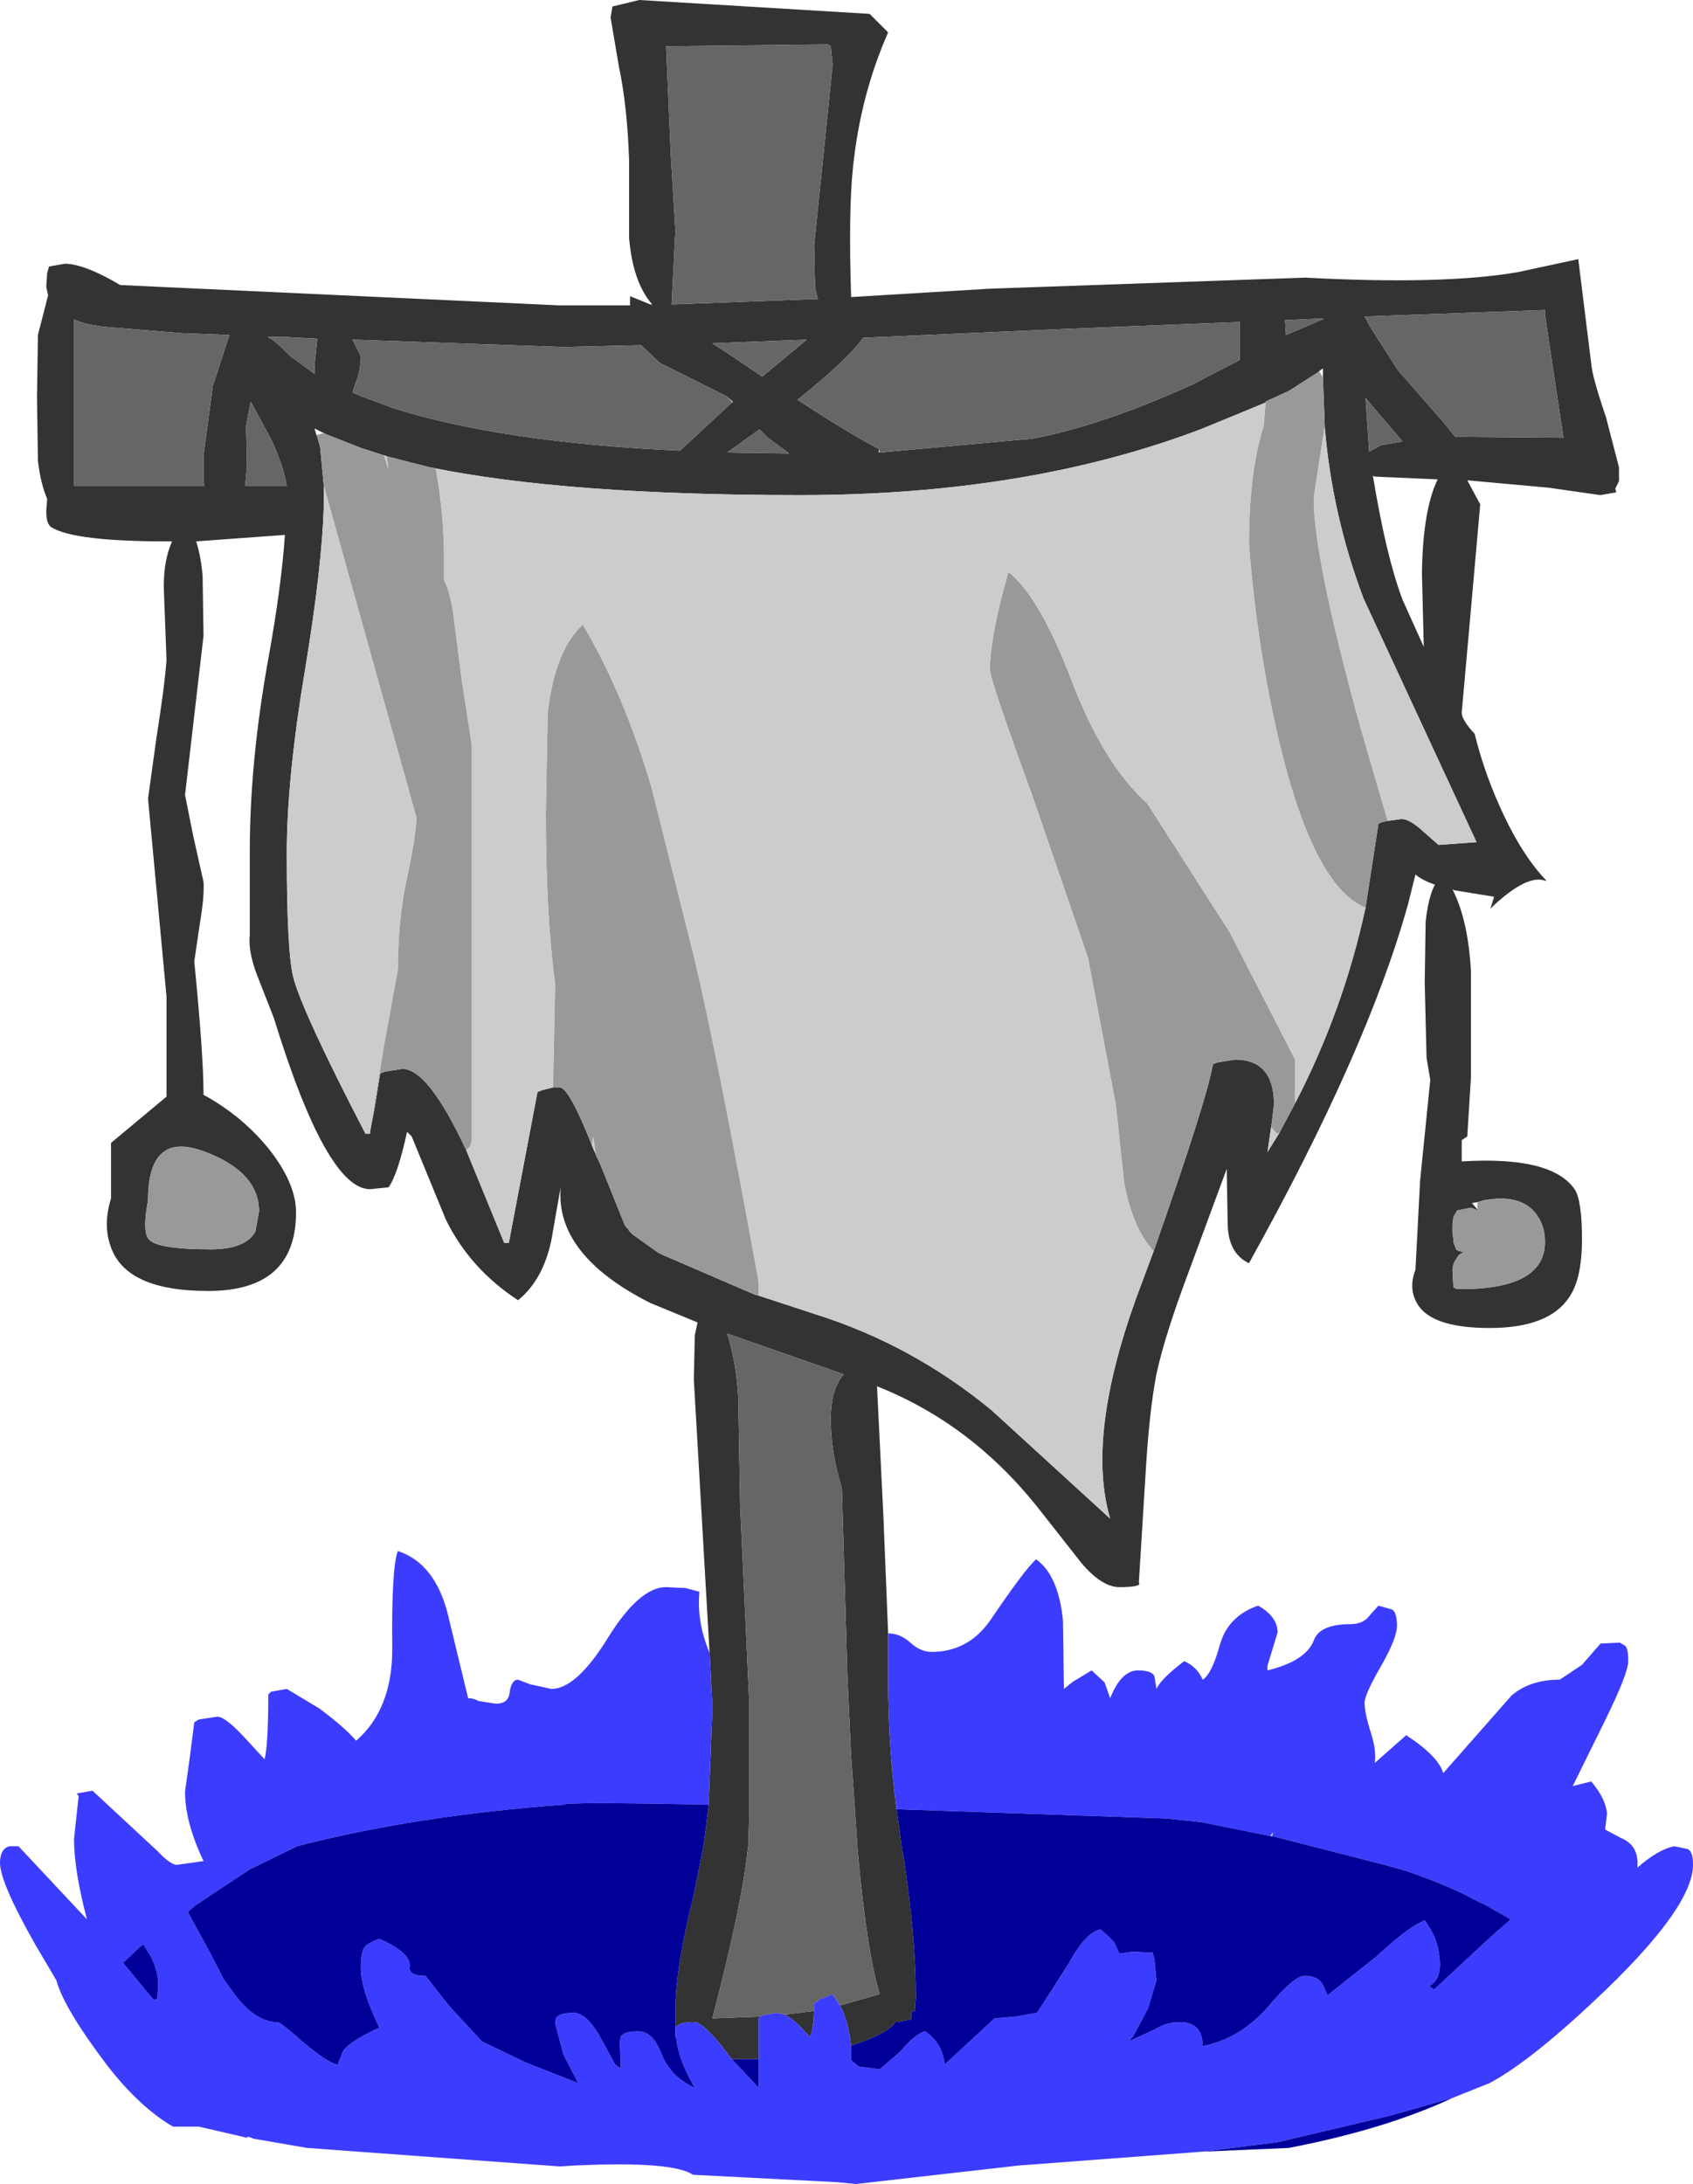 <?xml version="1.0" encoding="UTF-8" standalone="no"?>
<svg xmlns:ffdec="https://www.free-decompiler.com/flash" xmlns:xlink="http://www.w3.org/1999/xlink" ffdec:objectType="frame" height="118.0px" width="91.5px" xmlns="http://www.w3.org/2000/svg">
  <g transform="matrix(1.0, 0.0, 0.0, 1.0, 45.75, 59.4)">
    <use ffdec:characterId="997" height="118.0" transform="matrix(1.0, 0.0, 0.0, 1.0, -45.75, -59.4)" width="91.5" xlink:href="#shape0"/>
  </g>
  <defs>
    <g id="shape0" transform="matrix(1.0, 0.0, 0.0, 1.0, 45.75, 59.4)">
      <path d="M-7.4 29.9 L-8.25 15.15 -8.2 12.75 -8.05 12.05 -10.6 11.0 Q-15.75 8.4 -15.45 4.75 L-15.95 7.6 Q-16.4 9.75 -17.75 10.85 -20.35 9.15 -21.65 6.5 L-23.5 2.0 -23.75 1.75 Q-24.25 4.05 -24.75 4.75 L-25.75 4.85 Q-28.1 4.85 -30.95 -4.4 L-31.85 -6.7 Q-32.35 -8.0 -32.25 -8.9 L-32.25 -13.4 Q-32.25 -18.25 -31.25 -23.8 -30.55 -27.65 -30.35 -30.5 L-35.15 -30.15 Q-34.9 -29.4 -34.8 -28.3 L-34.75 -25.05 -35.25 -20.75 -35.75 -16.45 -35.3 -14.2 -34.75 -11.75 Q-34.7 -10.95 -34.95 -9.5 L-35.25 -7.45 Q-34.75 -2.4 -34.75 -0.25 -32.65 0.9 -31.2 2.7 -29.75 4.55 -29.75 6.1 -29.75 10.35 -34.5 10.35 -38.9 10.35 -39.75 8.0 -40.2 6.8 -39.75 5.35 L-39.75 2.35 -36.75 -0.15 -36.75 -5.55 -37.75 -16.25 -37.3 -19.5 Q-36.85 -22.35 -36.75 -23.75 L-36.9 -27.7 Q-36.9 -29.15 -36.45 -30.15 L-36.75 -30.15 Q-41.7 -30.15 -42.95 -30.9 -43.25 -31.05 -43.25 -31.8 L-43.2 -32.45 Q-43.55 -33.25 -43.7 -34.5 L-43.75 -37.9 -43.7 -41.3 -43.15 -43.45 -43.25 -43.9 -43.2 -44.65 -43.1 -45.0 -42.25 -45.15 Q-41.2 -45.15 -39.25 -44.0 L-15.5 -42.9 -11.7 -42.9 -11.7 -43.4 -10.6 -42.95 -10.5 -42.95 Q-11.55 -44.15 -11.75 -46.55 L-11.75 -50.75 Q-11.85 -53.7 -12.3 -55.8 L-12.75 -58.45 -12.65 -59.05 -11.2 -59.4 1.25 -58.65 2.25 -57.65 Q0.75 -54.25 0.35 -50.35 0.1 -48.0 0.25 -43.35 L7.7 -43.8 24.8 -44.4 Q32.3 -44.0 36.3 -44.7 L39.55 -45.4 40.25 -39.75 Q40.3 -39.05 41.05 -36.85 L41.75 -34.15 41.75 -33.4 41.55 -33.0 41.6 -32.8 40.75 -32.65 37.95 -33.05 33.55 -33.45 34.25 -32.15 33.75 -26.5 33.25 -20.9 Q33.25 -20.5 33.95 -19.75 34.5 -17.5 35.55 -15.3 36.6 -13.1 37.8 -11.85 L37.8 -11.8 Q36.85 -12.2 35.0 -10.5 L34.8 -10.3 35.0 -10.95 32.85 -11.3 32.75 -11.35 Q33.6 -9.7 33.75 -6.9 L33.75 -1.2 33.55 2.0 33.25 2.2 33.25 3.35 Q38.1 3.05 39.35 4.85 39.75 5.45 39.75 7.55 39.75 9.7 39.05 10.7 37.95 12.35 34.75 12.35 31.4 12.35 30.75 10.85 30.4 10.1 30.75 9.2 L31.0 4.4 31.55 -1.05 31.35 -2.25 31.25 -6.3 31.3 -9.6 Q31.45 -10.95 31.8 -11.6 31.1 -11.85 30.75 -12.15 L30.35 -10.55 Q28.15 -2.65 21.75 8.85 20.6 8.3 20.6 6.65 L20.55 3.75 18.5 9.3 Q17.2 12.75 16.75 14.85 16.35 16.9 16.15 20.45 L15.8 26.1 Q16.0 26.35 14.75 26.35 13.8 26.35 12.7 25.05 L10.3 22.0 Q6.7 17.5 1.65 15.5 L2.0 22.65 2.25 28.85 2.25 31.35 Q2.25 34.8 2.7 38.35 L2.85 39.35 3.0 40.55 3.05 40.7 Q3.75 45.25 3.75 48.5 L3.7 49.25 Q3.55 49.25 3.5 49.35 L3.5 49.7 2.75 49.85 2.65 49.85 Q2.2 50.5 0.3 51.1 L0.25 51.15 Q0.1 49.8 -0.35 48.95 L1.75 48.35 1.8 48.35 Q1.1 46.1 0.6 40.55 L0.45 38.3 0.4 37.5 0.25 35.5 0.05 31.2 -0.25 21.0 Q-0.8 19.25 -0.85 17.55 -0.9 15.7 -0.15 14.85 L-6.45 12.65 Q-5.95 14.2 -5.85 16.15 L-5.75 21.9 -5.25 32.75 -5.25 33.3 -5.25 37.8 -5.25 38.15 -5.3 40.25 -5.35 40.6 Q-5.65 43.5 -7.25 49.65 L-4.65 49.55 -4.75 49.65 -4.75 51.85 -5.25 51.85 -6.2 51.85 -6.55 51.4 Q-7.75 49.85 -8.25 49.85 -9.0 49.85 -9.2 50.1 L-9.25 50.35 -9.25 49.25 Q-9.25 46.95 -8.25 42.95 L-7.7 40.2 -7.7 40.15 -7.45 38.1 -7.25 32.85 -7.4 29.9 M-9.75 -56.9 L-9.5 -51.1 -9.25 -46.95 -9.45 -43.0 -9.45 -42.95 -1.55 -43.25 -1.7 -43.85 -1.75 -46.15 -1.25 -51.0 -0.75 -55.9 -0.85 -56.9 -1.0 -57.0 -9.75 -56.9 M-41.75 -33.15 L-34.7 -33.15 -34.75 -33.4 -34.75 -34.8 -34.25 -38.55 -33.35 -41.3 -35.95 -41.4 -40.2 -41.75 Q-41.3 -41.9 -41.75 -42.15 L-41.75 -33.15 M-6.5 -38.0 L-10.1 -39.8 -11.1 -40.75 -15.25 -40.65 -26.7 -41.05 -26.25 -40.15 Q-26.25 -39.4 -26.55 -38.65 L-26.7 -38.2 -26.25 -38.0 -24.5 -37.35 Q-18.65 -35.5 -9.0 -35.05 L-6.2 -37.65 -6.15 -37.65 -6.15 -37.7 -6.5 -38.0 M-6.1 -40.1 L-4.55 -39.05 -4.5 -39.1 -2.15 -41.05 -7.25 -40.85 -6.1 -40.1 M-4.7 -36.2 L-6.45 -34.95 -3.1 -34.9 -4.25 -35.75 -4.7 -36.2 M-30.05 -40.15 L-28.75 -39.2 -28.75 -39.65 -28.6 -41.1 -30.4 -41.2 -31.0 -41.2 -31.25 -41.2 -31.25 -41.15 Q-31.05 -41.15 -30.25 -40.35 L-30.05 -40.15 M-31.25 -35.95 L-32.2 -37.7 -32.45 -36.4 -32.4 -34.2 -32.5 -33.15 -30.25 -33.15 Q-30.4 -34.1 -31.0 -35.45 L-31.25 -35.95 M-22.5 -34.15 L-23.5 -34.4 -24.85 -34.75 -25.0 -34.8 -26.25 -35.2 -28.15 -35.95 -28.25 -36.0 -28.75 -36.25 -28.65 -35.9 -28.6 -35.8 -28.45 -35.25 -28.25 -33.15 -28.25 -32.65 -28.25 -32.25 -28.25 -32.15 -28.25 -32.05 Q-28.35 -28.75 -29.25 -23.3 -30.25 -17.35 -30.25 -13.3 -30.25 -8.0 -29.9 -6.6 -29.4 -4.7 -26.0 1.85 L-25.75 1.85 -25.75 1.75 -25.5 0.45 -25.2 -1.4 -24.95 -1.5 -24.0 -1.65 Q-22.6 -1.65 -20.55 2.75 L-18.5 7.75 -18.25 7.75 -16.7 -0.4 -16.45 -0.5 -15.85 -0.65 -15.65 -0.65 -15.5 -0.65 Q-15.0 -0.65 -13.75 2.5 L-13.65 2.75 -13.55 2.95 -13.55 3.0 -13.4 3.3 -13.35 3.4 -12.0 6.75 -11.95 6.85 -11.85 6.95 -11.8 7.0 -11.75 7.1 -11.7 7.15 -11.65 7.2 -11.6 7.25 -11.55 7.3 -10.15 8.3 -10.1 8.3 -10.05 8.35 -4.95 10.55 -4.75 10.6 -1.7 11.6 Q3.55 13.25 7.85 16.8 L14.25 22.65 Q12.95 18.25 15.65 10.75 L16.6 8.2 Q19.5 -0.05 19.8 -1.9 L20.05 -2.0 21.0 -2.15 Q23.05 -2.15 23.1 0.15 L23.1 0.3 23.0 1.15 22.95 1.5 22.75 2.85 23.4 1.8 24.25 0.2 Q26.85 -4.8 28.05 -10.35 L28.75 -14.9 29.0 -15.0 29.05 -15.0 29.2 -15.05 29.25 -15.05 30.0 -15.15 Q30.45 -15.15 31.2 -14.45 L32.0 -13.75 34.05 -13.9 27.95 -27.05 Q26.25 -31.55 25.85 -36.3 L25.75 -39.0 25.75 -39.5 25.55 -39.35 25.5 -39.3 23.95 -38.3 22.65 -37.7 22.65 -37.65 19.25 -36.25 Q9.85 -32.65 -2.5 -32.65 -15.2 -32.65 -22.5 -34.15 M37.75 -42.65 L28.0 -42.3 28.3 -41.75 29.8 -39.4 32.25 -36.6 32.9 -35.8 38.75 -35.75 38.25 -39.05 37.75 -42.4 37.75 -42.65 M23.75 -41.3 L25.75 -42.15 25.75 -42.2 23.7 -42.1 23.75 -41.3 M1.8 -34.95 L10.05 -35.7 Q13.8 -36.4 18.75 -38.65 L21.25 -39.95 21.25 -42.0 12.3 -41.65 0.9 -41.15 Q0.1 -40.0 -2.65 -37.8 0.35 -35.85 1.75 -35.15 L1.75 -34.95 1.8 -34.95 M30.05 -27.0 L31.2 -24.45 31.1 -28.45 Q31.15 -31.85 31.95 -33.5 L28.55 -33.65 28.45 -33.7 Q29.15 -29.4 30.05 -27.0 M30.05 -35.55 L28.05 -37.9 28.25 -35.0 28.9 -35.35 30.05 -35.55 M34.1 5.95 L34.15 6.0 33.75 5.85 33.0 6.0 32.8 6.35 32.75 6.75 32.75 6.95 32.75 7.2 32.8 7.55 32.8 7.7 32.95 8.1 33.0 8.15 33.3 8.25 33.35 8.25 33.1 8.4 32.9 8.7 Q32.75 8.95 32.75 9.25 L32.8 10.15 33.0 10.25 Q37.75 10.3 37.75 7.7 37.75 6.75 37.2 6.1 36.35 5.1 34.45 5.45 L34.1 5.55 33.8 5.6 34.1 5.95 M-34.75 2.8 Q-37.75 1.7 -37.75 5.45 -38.05 7.05 -37.75 7.5 -37.4 8.1 -34.35 8.1 -32.5 8.1 -31.95 7.15 L-31.75 6.05 Q-31.75 3.9 -34.75 2.8 M-3.35 49.45 L-1.75 49.25 Q-1.8 50.4 -2.0 50.65 -2.8 49.7 -3.35 49.45 M-9.25 50.45 L-9.2 50.7 -9.25 50.65 -9.25 50.45" fill="#333333" fill-rule="evenodd" stroke="none"/>
      <path d="M-4.65 49.55 L-7.25 49.65 Q-5.65 43.5 -5.35 40.6 L-5.3 40.25 -5.25 38.15 -5.25 37.8 -5.25 33.3 -5.25 32.75 -5.75 21.9 -5.85 16.15 Q-5.95 14.2 -6.45 12.65 L-0.15 14.85 Q-0.9 15.7 -0.85 17.55 -0.8 19.25 -0.25 21.0 L0.05 31.2 0.25 35.5 0.4 37.5 0.45 38.3 0.6 40.55 Q1.1 46.1 1.8 48.35 L1.75 48.35 -0.35 48.95 -0.75 48.35 -1.4 48.6 -1.75 48.85 -1.75 49.25 -3.35 49.45 -3.75 49.35 -4.6 49.5 -4.65 49.55 M-41.75 -33.15 L-41.75 -42.15 Q-41.3 -41.9 -40.2 -41.75 L-35.95 -41.4 -33.35 -41.3 -34.25 -38.55 -34.75 -34.8 -34.75 -33.4 -34.7 -33.15 -41.75 -33.15 M-9.75 -56.9 L-1.0 -57.0 -0.85 -56.9 -0.75 -55.9 -1.25 -51.0 -1.75 -46.15 -1.7 -43.85 -1.55 -43.25 -9.45 -42.95 -9.45 -43.0 -9.25 -46.95 -9.5 -51.1 -9.75 -56.9 M-6.5 -38.0 L-6.15 -37.65 -6.2 -37.65 -9.0 -35.05 Q-18.65 -35.5 -24.5 -37.35 L-26.25 -38.0 -26.7 -38.2 -26.55 -38.65 Q-26.25 -39.4 -26.25 -40.15 L-26.7 -41.05 -15.25 -40.65 -11.1 -40.75 -10.1 -39.8 -6.5 -38.0 M-31.25 -35.95 L-31.0 -35.45 Q-30.4 -34.1 -30.25 -33.15 L-32.5 -33.15 -32.4 -34.2 -32.45 -36.4 -32.2 -37.7 -31.25 -35.95 M-30.05 -40.15 L-30.25 -40.35 Q-31.05 -41.15 -31.25 -41.15 L-31.25 -41.2 -31.0 -41.2 -30.4 -41.2 -28.6 -41.1 -28.75 -39.65 -28.75 -39.2 -30.05 -40.15 M-4.7 -36.2 L-4.25 -35.75 -3.1 -34.9 -6.45 -34.95 -4.7 -36.2 M-6.1 -40.1 L-7.25 -40.85 -2.15 -41.05 -4.5 -39.1 -4.55 -39.05 -6.1 -40.1 M23.75 -41.3 L23.7 -42.1 25.75 -42.2 25.75 -42.15 23.75 -41.3 M37.75 -42.65 L37.75 -42.4 38.25 -39.05 38.75 -35.75 32.9 -35.8 32.25 -36.6 29.8 -39.4 28.3 -41.75 28.0 -42.3 37.75 -42.65 M1.75 -35.15 Q0.35 -35.85 -2.65 -37.8 0.1 -40.0 0.9 -41.15 L12.3 -41.65 21.25 -42.0 21.25 -39.95 18.75 -38.65 Q13.8 -36.4 10.05 -35.7 L1.8 -34.95 1.75 -35.15 M30.05 -35.55 L28.9 -35.35 28.25 -35.0 28.05 -37.9 30.05 -35.55" fill="#666666" fill-rule="evenodd" stroke="none"/>
      <path d="M-22.5 -34.15 L-22.2 -34.1 Q-21.75 -31.6 -21.75 -29.2 L-21.75 -28.05 Q-21.45 -27.5 -21.25 -26.25 L-20.8 -22.7 -20.25 -19.15 -20.25 2.25 -20.35 2.55 -20.55 2.75 Q-22.6 -1.65 -24.0 -1.65 L-24.95 -1.5 -25.2 -1.4 -25.5 0.45 -25.75 1.75 -25.0 -2.9 -24.25 -7.0 Q-24.25 -9.7 -23.75 -12.0 -23.25 -14.3 -23.25 -15.25 L-28.25 -33.15 -28.45 -35.25 -28.6 -35.8 -28.65 -35.9 -28.25 -36.0 -28.15 -35.95 -26.25 -35.2 -25.0 -34.8 -24.75 -34.05 -24.85 -34.75 -23.5 -34.4 -22.5 -34.15 M-15.85 -0.65 L-15.85 -1.15 -15.75 -6.25 Q-16.25 -10.0 -16.25 -15.45 L-16.15 -20.9 Q-15.75 -24.3 -14.25 -25.65 -12.05 -21.95 -10.55 -16.9 L-8.25 -7.75 Q-6.95 -2.3 -4.75 9.85 L-4.75 10.6 -4.95 10.55 -10.05 8.35 -10.1 8.3 -10.15 8.3 -11.55 7.3 -11.6 7.25 -11.65 7.2 -11.7 7.15 -11.75 7.1 -11.8 7.0 -11.85 6.95 -11.95 6.85 -12.0 6.75 -13.35 3.4 -13.4 3.3 -13.55 3.0 -13.55 2.95 -13.7 2.0 -13.75 2.5 Q-15.0 -0.65 -15.5 -0.65 L-15.65 -0.65 -15.85 -0.65 M16.6 8.2 Q15.45 6.95 15.0 4.45 L14.55 0.25 13.05 -7.65 10.1 -16.25 Q7.75 -22.7 7.75 -23.2 7.75 -25.0 8.75 -28.5 10.4 -27.2 12.1 -22.8 13.85 -18.15 16.25 -16.0 L20.7 -9.05 24.25 -2.15 24.25 0.2 23.4 1.8 23.25 1.85 22.95 1.5 23.0 1.15 23.1 0.3 23.1 0.15 Q23.05 -2.15 21.0 -2.15 L20.05 -2.0 19.8 -1.9 Q19.5 -0.05 16.6 8.2 M28.05 -10.35 Q25.15 -11.55 23.25 -19.9 22.15 -24.8 21.75 -30.0 21.75 -33.9 22.55 -36.4 L22.65 -37.65 22.65 -37.7 23.95 -38.3 25.5 -39.3 25.55 -39.35 25.75 -39.0 25.85 -36.3 25.75 -35.75 25.25 -32.5 Q25.25 -29.25 27.75 -20.2 L29.25 -15.05 29.2 -15.05 29.05 -15.0 29.0 -15.0 28.75 -14.9 28.05 -10.35 M34.1 5.55 L34.45 5.45 Q36.35 5.1 37.2 6.1 37.75 6.75 37.75 7.7 37.75 10.3 33.0 10.25 L32.8 10.15 32.75 9.25 Q32.75 8.95 32.9 8.7 L33.1 8.4 33.35 8.25 33.3 8.25 33.0 8.15 32.95 8.1 32.8 7.7 32.8 7.55 32.75 7.2 32.75 6.95 32.75 6.75 32.8 6.35 33.0 6.0 33.75 5.85 34.15 6.0 34.1 5.95 34.1 5.55 M-34.75 2.8 Q-31.75 3.9 -31.75 6.05 L-31.95 7.15 Q-32.5 8.1 -34.35 8.1 -37.4 8.1 -37.75 7.5 -38.05 7.05 -37.75 5.45 -37.75 1.7 -34.75 2.8" fill="#999999" fill-rule="evenodd" stroke="none"/>
      <path d="M-20.55 2.75 L-20.35 2.55 -20.25 2.25 -20.25 -19.15 -20.8 -22.7 -21.25 -26.25 Q-21.45 -27.5 -21.75 -28.05 L-21.75 -29.2 Q-21.75 -31.6 -22.2 -34.1 L-22.5 -34.15 Q-15.2 -32.65 -2.5 -32.65 9.85 -32.65 19.25 -36.25 L22.65 -37.65 22.55 -36.4 Q21.75 -33.9 21.75 -30.0 22.15 -24.8 23.25 -19.9 25.15 -11.55 28.05 -10.35 26.85 -4.8 24.25 0.2 L24.25 -2.15 20.7 -9.05 16.25 -16.0 Q13.85 -18.15 12.1 -22.8 10.4 -27.2 8.75 -28.5 7.75 -25.0 7.75 -23.2 7.75 -22.7 10.1 -16.25 L13.05 -7.65 14.55 0.25 15.0 4.45 Q15.45 6.95 16.6 8.2 L15.65 10.75 Q12.95 18.25 14.25 22.65 L7.85 16.8 Q3.55 13.25 -1.7 11.6 L-4.75 10.6 -4.75 9.85 Q-6.95 -2.3 -8.25 -7.75 L-10.55 -16.9 Q-12.05 -21.95 -14.25 -25.65 -15.75 -24.3 -16.15 -20.9 L-16.25 -15.45 Q-16.25 -10.0 -15.75 -6.25 L-15.85 -1.15 -15.85 -0.65 -16.45 -0.5 -16.7 -0.4 -18.25 7.75 -18.5 7.75 -20.55 2.75 M-24.85 -34.75 L-24.75 -34.05 -25.0 -34.8 -24.85 -34.75 M-28.25 -33.15 L-23.25 -15.25 Q-23.25 -14.3 -23.75 -12.0 -24.25 -9.7 -24.25 -7.0 L-25.0 -2.9 -25.75 1.75 -25.75 1.85 -26.0 1.85 Q-29.4 -4.7 -29.9 -6.6 -30.25 -8.0 -30.25 -13.3 -30.25 -17.35 -29.25 -23.3 -28.35 -28.75 -28.25 -32.05 L-28.25 -32.15 -28.25 -32.25 -28.25 -32.65 -28.25 -33.15 M25.85 -36.3 Q26.25 -31.55 27.95 -27.05 L34.05 -13.9 32.0 -13.75 31.2 -14.45 Q30.45 -15.15 30.0 -15.15 L29.25 -15.05 27.75 -20.2 Q25.25 -29.25 25.25 -32.5 L25.75 -35.75 25.85 -36.3 M23.4 1.8 L22.75 2.85 22.95 1.5 23.25 1.85 23.4 1.8 M-13.55 2.95 L-13.65 2.75 -13.75 2.5 -13.7 2.0 -13.55 2.95" fill="#cccccc" fill-rule="evenodd" stroke="none"/>
      <path d="M2.25 28.85 Q2.9 28.85 3.45 29.35 4.0 29.85 4.6 29.85 6.6 29.85 7.8 28.1 9.7 25.3 10.25 24.85 11.45 25.7 11.7 28.15 L11.75 31.85 12.25 31.45 13.25 30.85 13.95 31.5 14.25 32.35 Q14.85 30.85 15.75 30.85 16.55 30.85 16.65 31.2 L16.75 31.85 Q17.0 31.3 18.25 30.35 18.95 30.65 19.25 31.35 19.75 31.05 20.2 29.4 20.65 27.9 22.25 27.35 23.3 27.95 23.3 28.8 L22.75 30.6 22.75 30.85 Q24.8 30.35 25.25 29.25 25.55 28.35 27.25 28.35 27.95 28.35 28.3 27.85 L28.75 27.35 29.45 27.55 Q29.75 27.65 29.75 28.45 29.75 29.1 28.9 30.6 28.0 32.15 28.0 32.6 28.0 33.15 28.35 34.25 28.65 35.2 28.55 35.85 L30.25 34.35 Q32.0 35.5 32.25 36.4 L35.95 32.2 Q36.95 31.35 38.55 31.35 L39.75 30.55 40.75 29.4 41.8 29.35 42.05 29.5 Q42.25 29.6 42.25 30.35 42.25 31.0 41.0 33.55 L39.25 37.1 40.25 36.85 Q41.05 37.8 41.1 38.6 L41.0 39.45 41.85 39.9 Q42.7 40.25 42.75 41.15 L42.75 41.5 Q43.9 40.5 44.75 40.35 L45.45 40.5 Q45.75 40.6 45.75 41.35 45.75 43.55 41.1 48.05 37.1 51.9 34.75 53.15 L32.75 53.95 29.4 54.9 23.25 56.35 19.25 56.85 9.3 57.6 0.5 58.6 -0.5 58.5 -8.3 58.1 Q-9.4 57.35 -14.7 57.6 L-15.5 57.65 -29.15 56.65 -32.05 56.15 -32.3 56.05 -32.35 56.05 -32.4 56.1 -35.0 55.5 -36.4 55.5 Q-38.2 54.45 -39.95 52.2 -42.3 49.1 -42.7 47.6 L-43.85 45.65 Q-45.75 42.3 -45.75 41.25 -45.75 40.5 -45.25 40.35 L-44.75 40.35 -41.05 44.3 Q-41.75 41.65 -41.75 39.95 L-41.5 37.65 -41.6 37.5 -40.75 37.35 -37.25 40.6 Q-36.5 41.4 -36.15 41.35 L-34.75 41.15 Q-35.75 39.05 -35.75 37.4 L-35.5 35.6 -35.25 33.65 -35.0 33.5 -34.0 33.35 Q-33.6 33.35 -32.65 34.35 L-31.45 35.65 Q-31.25 34.85 -31.25 32.15 L-31.1 32.0 -30.25 31.85 -28.5 32.9 Q-27.15 33.9 -26.5 34.65 -24.55 32.95 -24.55 29.7 -24.6 25.35 -24.25 24.4 -22.25 25.05 -21.55 27.8 L-20.45 32.35 Q-20.15 32.35 -19.9 32.5 L-18.95 32.65 Q-18.25 32.65 -18.2 32.0 -18.1 31.35 -17.75 31.35 L-17.1 31.6 -15.95 31.85 Q-14.6 31.85 -12.9 29.1 -11.2 26.35 -9.75 26.35 L-8.7 26.4 -7.95 26.6 Q-8.1 28.25 -7.4 29.9 L-7.25 32.85 -7.45 38.1 Q-15.25 37.95 -15.25 38.1 -23.35 38.7 -29.7 40.35 L-32.25 41.6 -35.2 43.55 -35.6 43.9 -34.4 46.1 -33.65 47.55 -33.25 48.1 Q-32.15 49.7 -30.95 49.85 L-30.75 49.85 Q-30.6 49.85 -29.35 50.95 -28.05 52.05 -27.5 52.15 L-27.2 51.4 Q-26.85 50.9 -25.25 50.15 -26.25 48.05 -26.25 46.95 -26.25 46.1 -26.05 45.8 -25.9 45.6 -25.25 45.35 -23.55 46.1 -23.6 46.85 -23.7 47.35 -22.75 47.35 L-21.5 48.95 -19.7 50.9 -17.3 52.05 -14.5 53.15 -15.3 51.6 -15.75 49.9 -15.7 49.65 Q-15.55 49.35 -14.75 49.35 -14.1 49.35 -13.4 50.5 L-12.5 52.15 -12.2 52.35 -12.25 50.9 -12.2 50.65 Q-12.05 50.35 -11.25 50.35 -10.5 50.35 -10.05 51.45 -9.55 52.8 -8.2 53.4 -9.1 51.85 -9.2 50.7 L-9.25 50.45 -9.25 50.35 -9.2 50.1 Q-9.0 49.85 -8.25 49.85 -7.75 49.85 -6.55 51.4 L-6.2 51.85 -4.75 53.4 -4.75 51.85 -4.75 49.65 -4.65 49.55 -4.6 49.5 -3.75 49.35 -3.35 49.45 Q-2.8 49.7 -2.0 50.65 -1.8 50.4 -1.75 49.25 L-1.75 48.85 -1.4 48.6 -0.75 48.35 -0.35 48.95 Q0.1 49.8 0.25 51.15 L0.25 51.9 0.65 52.25 1.8 52.4 2.9 51.45 Q3.75 50.45 4.25 50.35 5.2 51.0 5.3 52.15 L8.0 49.65 9.15 49.55 10.3 49.35 12.0 46.7 Q12.95 44.95 13.75 44.85 L14.45 45.5 14.75 46.15 15.45 46.05 16.55 46.1 16.65 46.5 16.75 47.6 16.3 49.1 15.5 50.6 15.25 50.9 16.65 50.25 Q17.3 49.85 18.0 49.85 19.25 49.85 19.25 51.15 21.3 50.75 22.85 48.95 24.2 47.35 24.75 47.35 25.5 47.35 25.75 47.85 L26.0 48.4 28.65 46.3 Q30.2 44.85 31.05 44.45 L31.25 44.35 31.45 44.65 Q31.95 45.4 32.05 46.35 32.2 47.5 31.5 47.9 L31.75 48.1 34.6 45.45 35.1 45.0 35.9 44.3 34.4 43.45 34.25 43.4 33.3 42.9 Q32.1 42.35 31.0 41.95 L30.3 41.7 29.05 41.35 23.0 39.8 23.05 39.6 22.9 39.8 19.2 39.05 17.25 38.85 2.7 38.35 Q2.25 34.8 2.25 31.35 L2.25 28.85 M-37.25 48.6 L-37.2 47.85 Q-37.2 47.1 -37.6 46.3 L-38.0 45.65 -38.2 45.8 -39.1 46.65 -37.45 48.65 -37.25 48.6" fill="#3c3cff" fill-rule="evenodd" stroke="none"/>
      <path d="M32.75 53.95 Q29.1 55.65 23.9 56.65 L19.25 56.85 23.25 56.35 29.4 54.9 32.75 53.95 M-7.45 38.1 L-7.7 40.15 -7.7 40.2 -8.25 42.95 Q-9.25 46.95 -9.25 49.25 L-9.25 50.35 -9.25 50.45 -9.25 50.65 -9.2 50.7 Q-9.1 51.85 -8.2 53.4 -9.55 52.8 -10.05 51.45 -10.5 50.35 -11.25 50.35 -12.05 50.35 -12.2 50.65 L-12.25 50.9 -12.2 52.35 -12.5 52.15 -13.4 50.5 Q-14.1 49.35 -14.75 49.35 -15.55 49.35 -15.7 49.65 L-15.75 49.9 -15.3 51.6 -14.5 53.15 -17.3 52.05 -19.7 50.9 -21.5 48.95 -22.75 47.35 Q-23.7 47.35 -23.6 46.85 -23.55 46.1 -25.25 45.35 -25.9 45.6 -26.05 45.8 -26.25 46.1 -26.25 46.95 -26.25 48.05 -25.25 50.15 -26.85 50.9 -27.2 51.4 L-27.5 52.15 Q-28.05 52.05 -29.35 50.95 -30.6 49.85 -30.75 49.85 L-30.95 49.85 Q-32.15 49.7 -33.25 48.1 L-33.65 47.55 -34.4 46.1 -35.6 43.9 -35.2 43.55 -32.25 41.6 -29.7 40.35 Q-23.35 38.7 -15.25 38.1 -15.25 37.95 -7.45 38.1 M-6.2 51.85 L-5.25 51.85 -4.75 51.85 -4.75 53.4 -6.2 51.85 M0.25 51.15 L0.3 51.1 Q2.2 50.5 2.65 49.85 L2.75 49.85 3.5 49.7 3.5 49.35 Q3.55 49.25 3.7 49.25 L3.75 48.5 Q3.75 45.25 3.05 40.7 L3.0 40.55 2.85 39.35 2.7 38.35 17.25 38.85 19.2 39.05 22.9 39.8 23.0 39.8 29.05 41.35 30.3 41.7 31.0 41.95 Q32.1 42.35 33.3 42.9 L34.25 43.4 34.4 43.45 35.9 44.3 35.1 45.0 34.6 45.45 31.75 48.1 31.5 47.9 Q32.2 47.5 32.05 46.35 31.95 45.4 31.45 44.65 L31.25 44.35 31.05 44.45 Q30.2 44.85 28.65 46.3 L26.0 48.4 25.75 47.85 Q25.5 47.35 24.75 47.35 24.2 47.35 22.85 48.95 21.3 50.75 19.25 51.15 19.25 49.85 18.0 49.85 17.3 49.85 16.65 50.25 L15.25 50.9 15.5 50.6 16.3 49.1 16.75 47.6 16.65 46.5 16.55 46.1 15.45 46.05 14.75 46.15 14.45 45.5 13.75 44.85 Q12.95 44.95 12.0 46.7 L10.3 49.35 9.15 49.55 8.0 49.65 5.3 52.15 Q5.2 51.0 4.25 50.35 3.75 50.45 2.9 51.45 L1.8 52.4 0.65 52.25 0.25 51.9 0.25 51.15 M-37.25 48.6 L-37.45 48.65 -39.1 46.65 -38.2 45.8 -38.0 45.65 -37.6 46.3 Q-37.2 47.1 -37.2 47.85 L-37.25 48.6" fill="#000099" fill-rule="evenodd" stroke="none"/>
    </g>
  </defs>
</svg>
